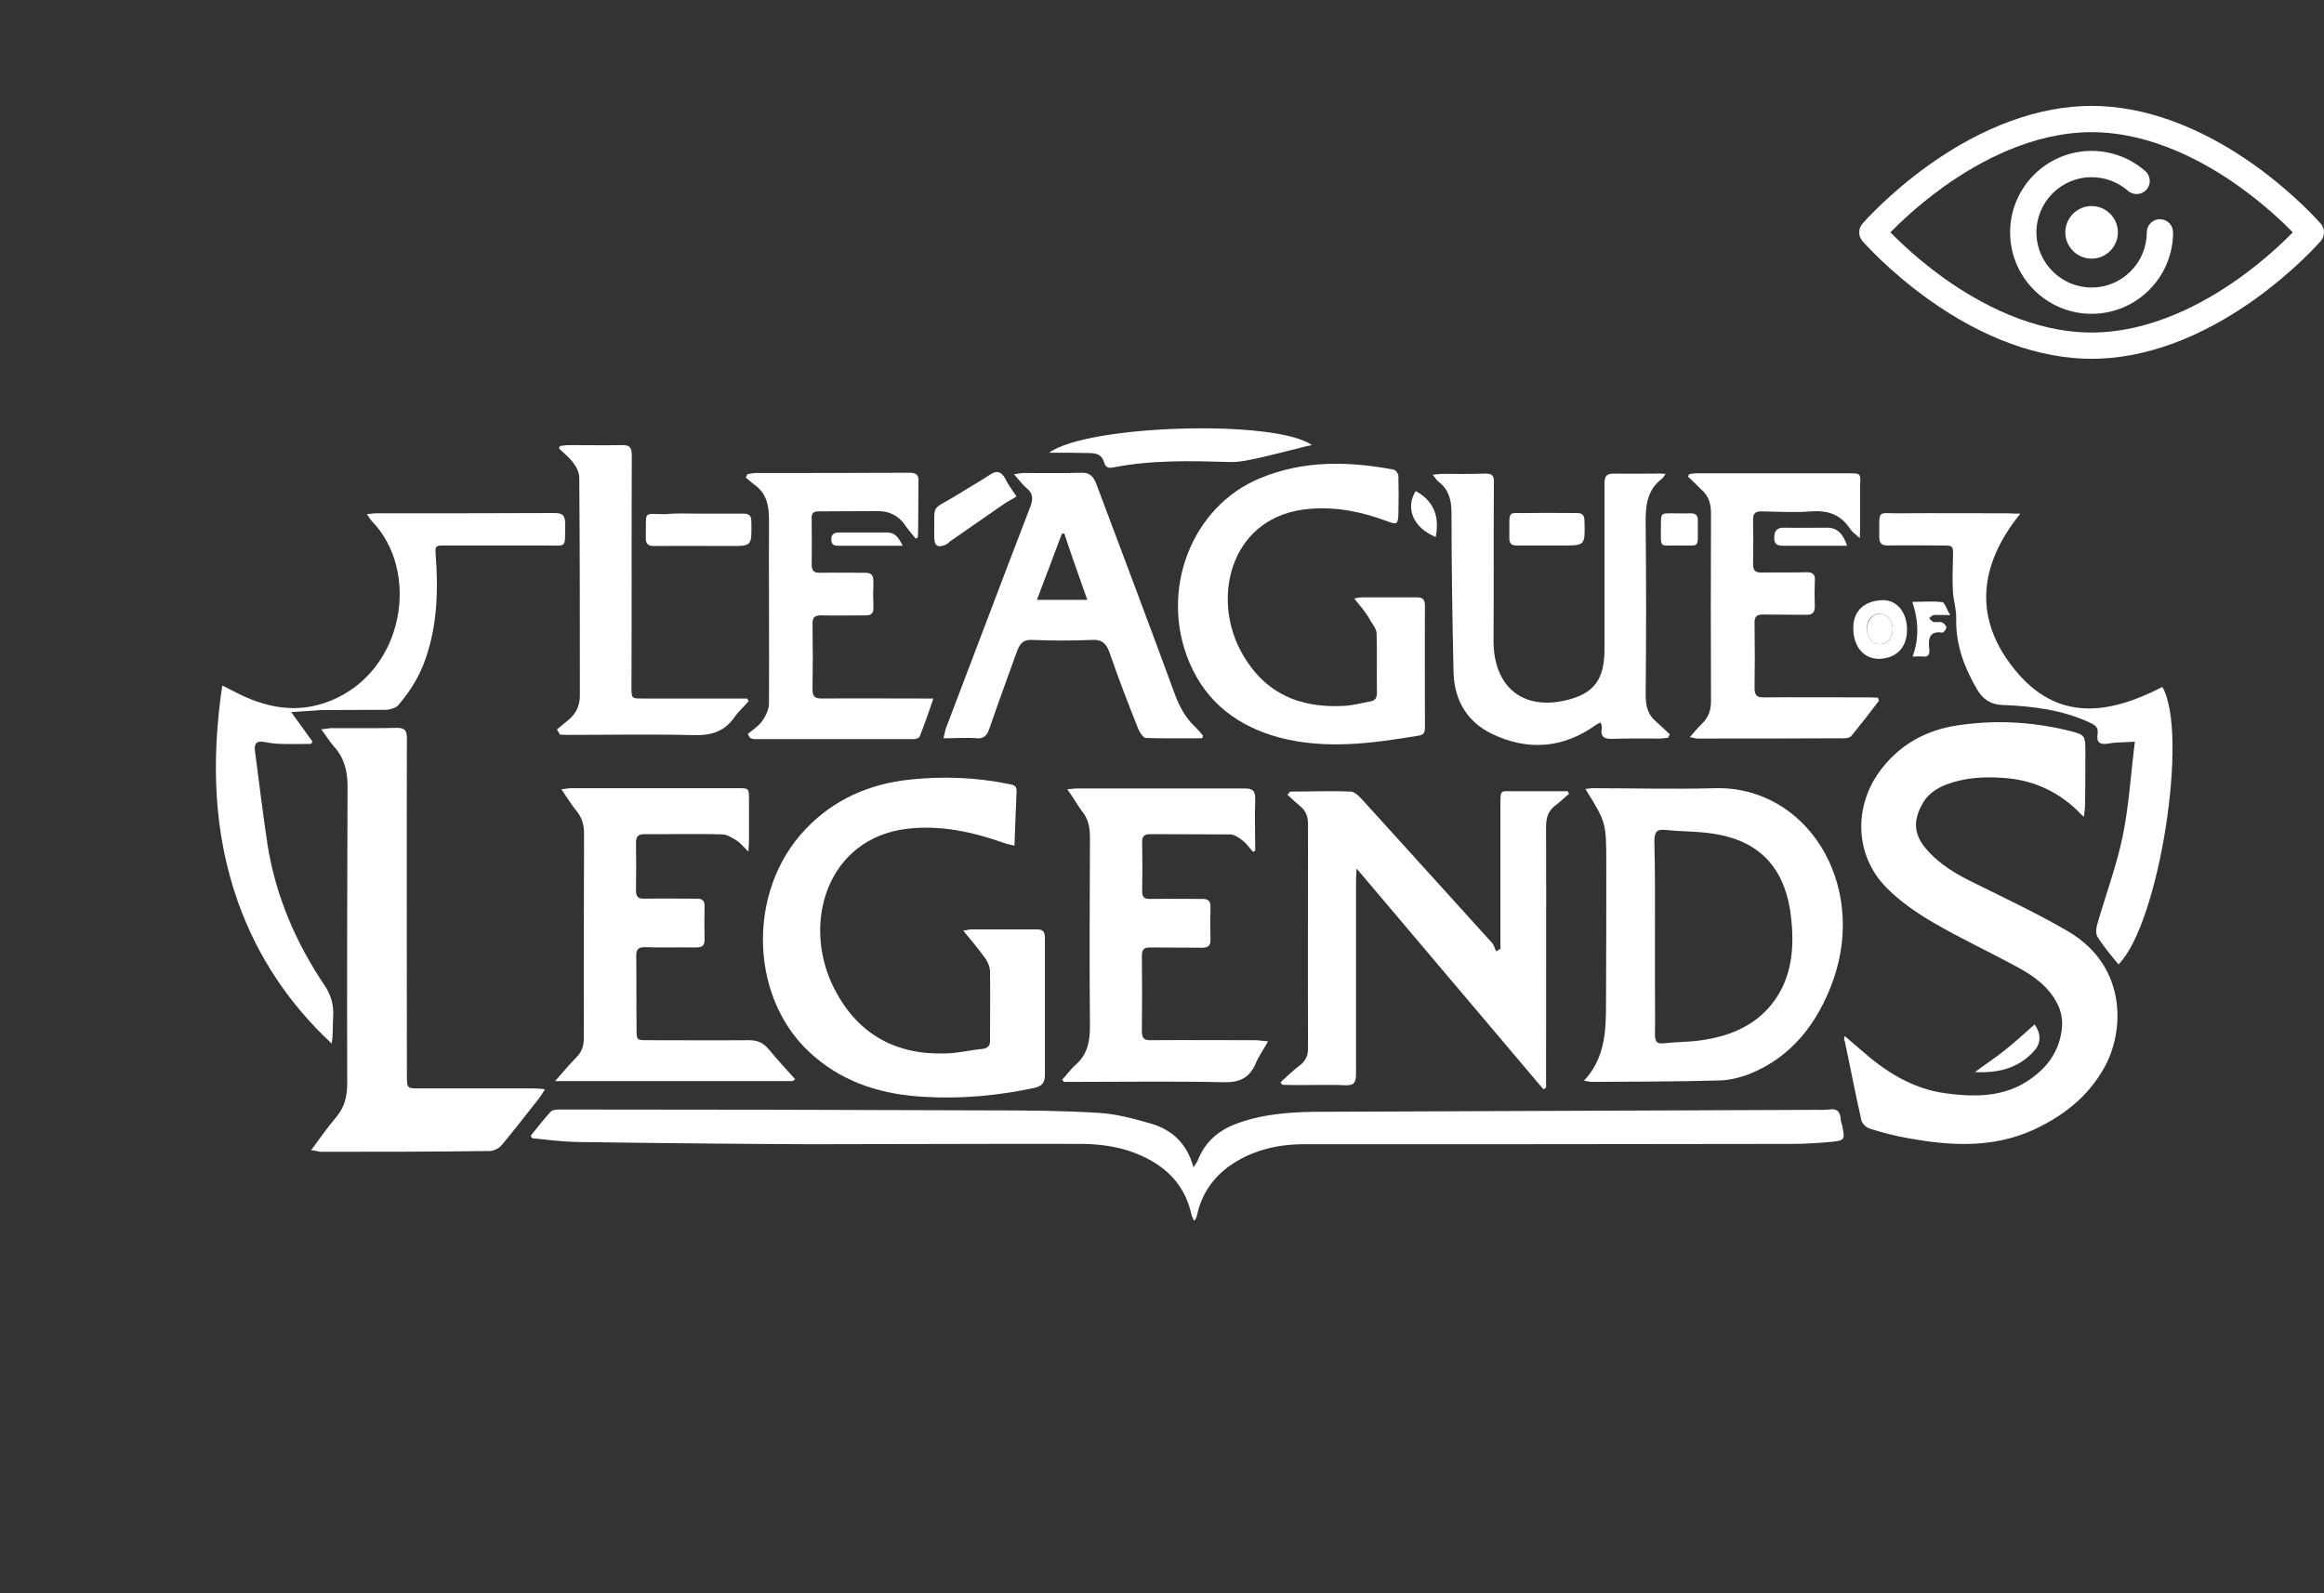 <svg width="35" height="24" viewBox="0 0 35 24" fill="none" xmlns="http://www.w3.org/2000/svg">
<rect x="0" y="0" width="35" height="24" fill="#333333" stroke="none"/>
<path d="M27.781 15.605C27.875 15.686 27.947 15.749 28.023 15.813C28.396 16.144 28.8 16.399 29.29 16.467C29.784 16.535 30.27 16.531 30.687 16.17C30.89 16 31.02 15.775 31.051 15.503C31.069 15.376 31.042 15.227 30.984 15.121C30.854 14.858 30.62 14.696 30.377 14.565C29.955 14.335 29.524 14.136 29.11 13.894C28.863 13.749 28.616 13.58 28.41 13.371C27.92 12.875 27.911 12.11 28.351 11.563C28.666 11.164 29.088 10.972 29.551 10.917C30.103 10.841 30.66 10.879 31.208 11.019C31.397 11.07 31.406 11.095 31.406 11.304C31.406 11.571 31.406 11.843 31.402 12.11C31.402 12.166 31.393 12.225 31.384 12.302C31.334 12.263 31.312 12.238 31.285 12.208C30.957 11.894 30.57 11.737 30.139 11.716C29.861 11.698 29.582 11.716 29.313 11.817C29.155 11.881 29.016 11.97 28.935 12.14C28.809 12.382 28.832 12.582 29.007 12.786C29.214 13.028 29.474 13.176 29.748 13.308C30.216 13.541 30.696 13.766 31.154 14.034C32.039 14.56 31.999 15.537 31.689 16.085C31.442 16.526 31.069 16.811 30.633 17.015C30.014 17.299 29.376 17.261 28.742 17.146C28.549 17.113 28.351 17.062 28.163 17.002C28.109 16.985 28.041 16.926 28.032 16.87C27.942 16.476 27.866 16.072 27.781 15.677C27.767 15.677 27.772 15.66 27.781 15.605Z" fill="white"/>
<path d="M7.996 17.104C8.095 16.985 8.185 16.862 8.293 16.747C8.324 16.713 8.392 16.713 8.446 16.713C10.602 16.713 12.758 16.718 14.915 16.726C15.463 16.726 16.006 16.73 16.554 16.764C16.828 16.781 17.102 16.858 17.363 16.934C17.651 17.028 17.875 17.219 17.974 17.584C18.005 17.533 18.028 17.507 18.037 17.482C18.158 17.176 18.378 17.011 18.657 16.913C19.07 16.769 19.497 16.747 19.924 16.747C22.394 16.735 24.87 16.73 27.345 16.718C27.412 16.718 27.475 16.722 27.547 16.713C27.651 16.696 27.713 16.73 27.722 16.858C27.722 16.887 27.731 16.909 27.74 16.938C27.79 17.172 27.79 17.18 27.561 17.202C27.367 17.219 27.179 17.231 26.981 17.231C24.533 17.236 22.084 17.236 19.636 17.236C19.232 17.236 18.841 17.329 18.5 17.575C18.257 17.754 18.095 17.996 18.028 18.302C18.023 18.323 18.019 18.34 18.005 18.365C18.005 18.369 17.996 18.378 17.978 18.386C17.97 18.352 17.947 18.323 17.942 18.289C17.844 17.851 17.57 17.584 17.201 17.414C16.918 17.282 16.613 17.236 16.307 17.231C14.942 17.227 13.571 17.236 12.206 17.236C11.029 17.231 9.852 17.219 8.679 17.202C8.459 17.197 8.239 17.168 8.019 17.146C8.001 17.134 7.996 17.117 7.996 17.104Z" fill="white"/>
<path d="M14.506 14.017C14.564 14.013 14.596 14 14.627 14C14.96 14 15.283 14 15.616 14C15.705 14 15.737 14.03 15.737 14.132C15.737 14.82 15.737 15.503 15.737 16.187C15.737 16.302 15.701 16.357 15.584 16.386C15.031 16.505 14.474 16.556 13.913 16.522C13.32 16.488 12.749 16.331 12.269 15.919C11.289 15.1 11.222 13.44 12.134 12.488C12.565 12.034 13.095 11.813 13.684 11.745C14.196 11.69 14.704 11.707 15.207 11.813C15.265 11.826 15.31 11.83 15.31 11.915C15.301 12.183 15.287 12.45 15.278 12.739C15.22 12.722 15.175 12.718 15.13 12.701C14.65 12.531 14.169 12.425 13.661 12.484C12.462 12.629 12.08 13.89 12.543 14.849C12.902 15.588 13.5 15.894 14.245 15.868C14.43 15.864 14.614 15.817 14.798 15.8C14.888 15.788 14.915 15.745 14.91 15.652C14.91 15.312 14.915 14.968 14.91 14.633C14.91 14.569 14.879 14.497 14.843 14.442C14.739 14.297 14.627 14.166 14.506 14.017Z" fill="white"/>
<path d="M19.286 16.302C19.38 16.217 19.474 16.123 19.582 16.043C19.668 15.975 19.703 15.894 19.699 15.779C19.695 14.654 19.699 13.537 19.699 12.416C19.699 12.302 19.668 12.217 19.587 12.149C19.519 12.093 19.456 12.034 19.389 11.97C19.398 11.957 19.412 11.949 19.416 11.941C19.421 11.936 19.425 11.924 19.434 11.924C19.739 11.924 20.045 11.911 20.341 11.924C20.404 11.924 20.472 12 20.521 12.051C21.172 12.769 21.819 13.482 22.471 14.204C22.502 14.238 22.511 14.289 22.534 14.331C22.556 14.319 22.574 14.302 22.597 14.293C22.597 14.225 22.597 14.157 22.597 14.085C22.597 13.457 22.597 12.819 22.597 12.187C22.597 11.864 22.579 11.924 22.839 11.919C23.095 11.919 23.356 11.919 23.612 11.919C23.616 11.932 23.621 11.941 23.63 11.958C23.562 12.013 23.5 12.076 23.432 12.127C23.32 12.208 23.284 12.31 23.284 12.459C23.288 13.69 23.284 14.921 23.284 16.161C23.284 16.238 23.284 16.31 23.284 16.386C23.266 16.391 23.257 16.403 23.244 16.408C22.314 15.308 21.384 14.208 20.431 13.083C20.427 13.164 20.422 13.214 20.422 13.261C20.422 14.234 20.422 15.21 20.422 16.178C20.422 16.306 20.395 16.348 20.27 16.348C19.995 16.335 19.717 16.348 19.443 16.344C19.402 16.344 19.353 16.34 19.313 16.34C19.299 16.327 19.29 16.314 19.286 16.302Z" fill="white"/>
<path d="M23.854 16.28C24.182 15.932 24.187 15.507 24.187 15.083C24.191 14.395 24.191 13.711 24.191 13.028C24.191 12.391 24.191 12.391 23.877 11.885C23.917 11.881 23.949 11.873 23.989 11.873C24.605 11.873 25.216 11.89 25.831 11.873C27.206 11.839 28.122 13.304 27.61 14.76C27.372 15.431 26.963 15.936 26.334 16.183C26.186 16.238 26.024 16.276 25.867 16.276C25.238 16.293 24.609 16.293 23.98 16.297C23.935 16.297 23.913 16.285 23.854 16.28ZM24.924 14.115C24.924 14.357 24.924 14.603 24.924 14.841C24.924 15.087 24.928 15.333 24.924 15.58C24.924 15.681 24.946 15.728 25.049 15.716C25.243 15.694 25.44 15.698 25.629 15.669C26.002 15.614 26.352 15.49 26.626 15.193C26.968 14.815 27.03 14.344 26.977 13.847C26.909 13.146 26.563 12.718 25.93 12.582C25.651 12.518 25.355 12.531 25.072 12.501C24.955 12.488 24.915 12.535 24.915 12.667C24.928 13.146 24.924 13.626 24.924 14.115Z" fill="white"/>
<path d="M4.686 17.325C4.82 17.142 4.937 16.977 5.063 16.828C5.189 16.679 5.229 16.518 5.229 16.319C5.225 14.828 5.229 13.338 5.234 11.847C5.234 11.614 5.184 11.418 5.036 11.253C4.969 11.176 4.915 11.091 4.838 10.985C4.91 10.981 4.955 10.968 4.991 10.968C5.323 10.968 5.647 10.972 5.979 10.964C6.096 10.964 6.128 11.002 6.128 11.125C6.123 12.811 6.128 14.501 6.128 16.187C6.128 16.395 6.128 16.395 6.312 16.395C6.891 16.395 7.462 16.395 8.041 16.395C8.091 16.395 8.136 16.399 8.208 16.408C8.167 16.471 8.145 16.51 8.118 16.544C7.929 16.786 7.745 17.023 7.552 17.253C7.516 17.299 7.439 17.333 7.385 17.338C6.532 17.35 5.678 17.35 4.82 17.35C4.784 17.342 4.753 17.333 4.686 17.325Z" fill="white"/>
<path d="M11.941 16.285C10.759 16.285 9.573 16.285 8.36 16.285C8.482 16.149 8.58 16.026 8.688 15.919C8.76 15.843 8.792 15.758 8.792 15.643C8.792 14.616 8.792 13.588 8.796 12.56C8.796 12.433 8.769 12.327 8.693 12.229C8.612 12.132 8.544 12.017 8.455 11.89C8.513 11.885 8.553 11.873 8.589 11.873C9.429 11.873 10.278 11.873 11.119 11.873C11.28 11.873 11.28 11.873 11.28 12.055C11.28 12.255 11.28 12.454 11.28 12.662C11.28 12.701 11.276 12.747 11.271 12.828C11.2 12.76 11.155 12.701 11.096 12.662C11.029 12.624 10.952 12.569 10.88 12.569C10.49 12.556 10.099 12.569 9.708 12.565C9.614 12.565 9.578 12.595 9.578 12.701C9.582 12.934 9.582 13.176 9.578 13.41C9.578 13.512 9.614 13.541 9.704 13.537C9.969 13.533 10.229 13.537 10.494 13.537C10.579 13.537 10.616 13.567 10.611 13.665C10.607 13.817 10.607 13.979 10.611 14.136C10.616 14.246 10.575 14.272 10.481 14.272C10.225 14.268 9.969 14.276 9.712 14.268C9.614 14.268 9.578 14.297 9.582 14.412C9.587 14.773 9.582 15.13 9.587 15.491C9.587 15.669 9.587 15.669 9.748 15.669C10.261 15.669 10.768 15.673 11.28 15.669C11.402 15.669 11.492 15.703 11.577 15.805C11.703 15.957 11.842 16.11 11.977 16.259C11.959 16.263 11.95 16.276 11.941 16.285Z" fill="white"/>
<path d="M20.395 9.015C20.449 9.002 20.481 8.998 20.512 8.998C20.786 8.998 21.065 8.998 21.339 8.998C21.429 8.998 21.46 9.032 21.46 9.13C21.456 9.732 21.46 10.331 21.46 10.934C21.46 10.998 21.465 11.062 21.379 11.079C20.674 11.197 19.964 11.295 19.259 11.108C18.661 10.943 18.176 10.603 17.911 9.975C17.457 8.896 17.942 7.635 18.971 7.206C19.632 6.93 20.305 6.947 20.988 7.074C21.02 7.079 21.06 7.138 21.06 7.168C21.065 7.363 21.065 7.55 21.06 7.745C21.056 7.894 21.033 7.907 20.903 7.856C20.521 7.711 20.13 7.631 19.726 7.665C18.558 7.758 18.248 8.947 18.67 9.775C19.016 10.446 19.573 10.671 20.243 10.633C20.377 10.628 20.512 10.586 20.642 10.565C20.71 10.552 20.737 10.514 20.737 10.433C20.732 10.136 20.741 9.843 20.732 9.546C20.732 9.482 20.683 9.414 20.647 9.363C20.579 9.231 20.49 9.134 20.395 9.015Z" fill="white"/>
<path d="M16.074 11.89C16.137 11.885 16.177 11.877 16.217 11.877C17.058 11.877 17.907 11.877 18.747 11.877C18.872 11.877 18.908 11.915 18.904 12.055C18.895 12.306 18.904 12.565 18.904 12.815C18.895 12.819 18.881 12.828 18.872 12.832C18.819 12.777 18.774 12.705 18.715 12.662C18.657 12.616 18.589 12.569 18.522 12.569C18.122 12.565 17.722 12.569 17.323 12.565C17.233 12.565 17.197 12.595 17.201 12.696C17.206 12.938 17.206 13.185 17.201 13.422C17.201 13.52 17.237 13.541 17.318 13.541C17.583 13.537 17.844 13.541 18.109 13.541C18.199 13.541 18.235 13.575 18.23 13.673C18.226 13.826 18.226 13.987 18.23 14.144C18.235 14.246 18.194 14.276 18.104 14.276C17.848 14.272 17.583 14.276 17.327 14.272C17.237 14.272 17.197 14.289 17.197 14.403C17.201 14.781 17.201 15.155 17.197 15.533C17.197 15.643 17.233 15.669 17.327 15.669C17.853 15.665 18.378 15.669 18.908 15.669C18.962 15.669 19.012 15.681 19.097 15.686C19.025 15.817 18.953 15.915 18.908 16.026C18.814 16.238 18.666 16.306 18.446 16.302C17.682 16.285 16.923 16.297 16.163 16.297C16.114 16.297 16.069 16.297 16.02 16.297C16.015 16.285 16.011 16.276 15.997 16.263C16.06 16.195 16.119 16.115 16.186 16.051C16.37 15.898 16.415 15.703 16.415 15.456C16.406 14.509 16.411 13.567 16.415 12.62C16.415 12.467 16.393 12.335 16.289 12.212C16.222 12.119 16.159 12.008 16.074 11.89Z" fill="white"/>
<path d="M4.385 10.726C4.506 10.892 4.605 11.032 4.704 11.168C4.699 11.18 4.695 11.197 4.681 11.206C4.533 11.206 4.394 11.21 4.245 11.206C4.155 11.206 4.066 11.193 3.976 11.176C3.859 11.155 3.823 11.206 3.841 11.321C3.904 11.792 3.958 12.259 4.03 12.73C4.155 13.512 4.465 14.216 4.892 14.849C4.987 14.994 5.027 15.134 5.018 15.312C5.009 15.444 5.018 15.575 4.996 15.72C4.367 15.134 3.89 14.437 3.589 13.601C3.212 12.548 3.181 11.456 3.347 10.327C3.414 10.361 3.464 10.382 3.509 10.408C3.98 10.658 4.465 10.764 4.978 10.556C6.101 10.102 6.33 8.594 5.597 7.847C5.575 7.826 5.562 7.796 5.526 7.745C5.584 7.741 5.624 7.732 5.66 7.732C6.559 7.732 7.453 7.732 8.351 7.728C8.477 7.728 8.513 7.766 8.513 7.907C8.504 8.267 8.549 8.217 8.217 8.217C7.718 8.217 7.21 8.217 6.712 8.217C6.554 8.217 6.55 8.217 6.563 8.382C6.599 8.858 6.586 9.333 6.451 9.792C6.361 10.115 6.204 10.386 5.993 10.628C5.957 10.667 5.88 10.684 5.827 10.692C5.494 10.696 5.157 10.692 4.829 10.696C4.695 10.705 4.56 10.713 4.385 10.726Z" fill="white"/>
<path d="M25.085 7.138C25.058 7.176 25.049 7.193 25.036 7.206C24.811 7.372 24.78 7.605 24.784 7.881C24.793 8.739 24.793 9.605 24.784 10.467C24.784 10.633 24.816 10.764 24.937 10.866C25.009 10.93 25.081 10.998 25.148 11.062C25.139 11.079 25.13 11.096 25.121 11.113C25.081 11.117 25.036 11.125 24.995 11.125C24.757 11.125 24.528 11.121 24.29 11.13C24.169 11.134 24.097 11.108 24.124 10.96C24.128 10.943 24.119 10.921 24.106 10.883C24.079 10.896 24.057 10.905 24.039 10.917C23.54 11.278 23.001 11.312 22.466 11.053C22.116 10.883 21.905 10.573 21.891 10.136C21.873 9.333 21.86 8.531 21.86 7.728C21.86 7.533 21.819 7.38 21.676 7.265C21.644 7.244 21.617 7.202 21.577 7.151C21.64 7.147 21.676 7.138 21.721 7.138C21.936 7.138 22.147 7.142 22.363 7.134C22.475 7.13 22.507 7.168 22.498 7.287C22.493 8.072 22.498 8.858 22.493 9.643C22.489 10.348 22.938 10.713 23.607 10.543C24.012 10.442 24.164 10.229 24.164 9.775C24.164 8.943 24.164 8.115 24.164 7.287C24.164 7.168 24.196 7.134 24.308 7.134C24.519 7.138 24.73 7.134 24.937 7.134C24.982 7.13 25.018 7.134 25.085 7.138Z" fill="white"/>
<path d="M18.104 11.121C17.821 11.121 17.543 11.125 17.26 11.117C17.219 11.117 17.165 11.036 17.143 10.981C16.99 10.599 16.842 10.212 16.707 9.822C16.658 9.686 16.586 9.631 16.451 9.639C16.146 9.652 15.84 9.652 15.535 9.639C15.418 9.635 15.368 9.686 15.323 9.792C15.18 10.187 15.036 10.582 14.897 10.985C14.861 11.087 14.807 11.13 14.708 11.121C14.551 11.108 14.389 11.121 14.209 11.121C14.227 11.057 14.232 11.011 14.245 10.972C14.672 9.856 15.09 8.739 15.521 7.622C15.562 7.507 15.553 7.431 15.467 7.359C15.4 7.304 15.346 7.227 15.27 7.142C15.332 7.138 15.373 7.125 15.418 7.125C15.714 7.125 16.002 7.13 16.294 7.121C16.406 7.121 16.46 7.168 16.505 7.274C16.9 8.327 17.3 9.384 17.686 10.437C17.758 10.637 17.853 10.815 18.001 10.951C18.041 10.989 18.082 11.036 18.118 11.083C18.113 11.1 18.109 11.113 18.104 11.121ZM16.029 8.038C16.02 8.038 16.006 8.038 15.993 8.038C15.871 8.365 15.746 8.692 15.616 9.036C15.88 9.036 16.114 9.036 16.375 9.036C16.253 8.692 16.137 8.365 16.029 8.038Z" fill="white"/>
<path d="M11.262 11.057C11.334 10.994 11.42 10.943 11.478 10.862C11.532 10.786 11.581 10.684 11.581 10.595C11.586 9.673 11.577 8.747 11.581 7.826C11.581 7.614 11.545 7.448 11.388 7.321C11.334 7.282 11.285 7.236 11.231 7.193C11.24 7.176 11.249 7.159 11.258 7.142C11.298 7.138 11.343 7.125 11.379 7.125C12.152 7.125 12.925 7.125 13.697 7.121C13.809 7.121 13.841 7.159 13.832 7.274C13.828 7.503 13.832 7.732 13.828 7.962C13.828 8.009 13.823 8.047 13.823 8.093C13.814 8.098 13.8 8.11 13.792 8.115C13.738 8.047 13.679 7.983 13.634 7.915C13.531 7.762 13.387 7.699 13.221 7.699C12.92 7.699 12.623 7.703 12.323 7.703C12.251 7.703 12.219 7.732 12.224 7.813C12.224 8.042 12.228 8.272 12.224 8.501C12.224 8.594 12.255 8.628 12.341 8.628C12.57 8.624 12.803 8.628 13.028 8.628C13.118 8.628 13.154 8.658 13.154 8.76C13.149 8.892 13.149 9.019 13.154 9.151C13.158 9.236 13.122 9.27 13.041 9.27C12.817 9.27 12.588 9.274 12.363 9.27C12.269 9.27 12.233 9.299 12.237 9.406C12.242 9.728 12.242 10.051 12.237 10.374C12.233 10.501 12.278 10.522 12.385 10.522C12.884 10.518 13.378 10.522 13.877 10.522C13.926 10.522 13.971 10.522 14.057 10.522C13.985 10.735 13.922 10.917 13.85 11.096C13.841 11.117 13.796 11.134 13.765 11.134C12.96 11.134 12.161 11.134 11.357 11.134C11.334 11.134 11.321 11.121 11.298 11.117C11.285 11.096 11.271 11.079 11.262 11.057Z" fill="white"/>
<path d="M28.297 10.556C28.163 10.735 28.023 10.913 27.884 11.083C27.862 11.113 27.812 11.121 27.772 11.121C27.035 11.125 26.298 11.125 25.561 11.125C25.535 11.125 25.508 11.113 25.449 11.104C25.521 11.023 25.575 10.955 25.638 10.896C25.732 10.803 25.768 10.696 25.768 10.565C25.764 9.626 25.764 8.679 25.768 7.741C25.768 7.592 25.737 7.473 25.624 7.376C25.557 7.312 25.494 7.244 25.422 7.18C25.427 7.168 25.431 7.159 25.44 7.142C25.472 7.138 25.508 7.13 25.539 7.13C26.307 7.13 27.08 7.13 27.848 7.13C28.023 7.13 28.023 7.13 28.014 7.312C28.014 7.524 28.014 7.737 28.014 7.941C28.014 7.987 28.01 8.025 28.01 8.106C27.947 8.051 27.893 8.013 27.866 7.97C27.718 7.745 27.525 7.686 27.278 7.703C27.03 7.724 26.779 7.707 26.527 7.703C26.433 7.703 26.397 7.737 26.402 7.839C26.406 8.055 26.406 8.28 26.402 8.497C26.402 8.59 26.433 8.624 26.518 8.624C26.743 8.62 26.972 8.628 27.197 8.62C27.309 8.616 27.345 8.658 27.331 8.773C27.327 8.883 27.327 8.998 27.331 9.113C27.336 9.223 27.3 9.265 27.201 9.261C26.986 9.257 26.765 9.261 26.55 9.257C26.456 9.257 26.42 9.287 26.424 9.393C26.429 9.716 26.429 10.038 26.424 10.361C26.424 10.476 26.46 10.505 26.559 10.505C27.089 10.501 27.619 10.505 28.154 10.505C28.194 10.505 28.244 10.51 28.284 10.51C28.288 10.527 28.293 10.543 28.297 10.556Z" fill="white"/>
<path d="M30.427 7.737C29.789 8.527 29.726 9.329 30.341 10.085C30.984 10.883 31.77 10.76 32.565 10.348C32.969 11.036 32.516 13.919 31.905 14.527C31.793 14.391 31.68 14.259 31.586 14.106C31.559 14.059 31.568 13.97 31.59 13.907C31.716 13.469 31.873 13.049 31.968 12.599C32.062 12.14 32.089 11.669 32.152 11.172C31.999 11.185 31.873 11.176 31.747 11.202C31.631 11.219 31.568 11.189 31.59 11.053C31.608 10.943 31.536 10.917 31.469 10.883C31.056 10.692 30.611 10.637 30.166 10.62C29.986 10.616 29.865 10.539 29.771 10.378C29.582 10.051 29.452 9.711 29.461 9.316C29.465 9.185 29.421 9.053 29.412 8.921C29.402 8.756 29.407 8.582 29.412 8.412C29.416 8.217 29.421 8.217 29.245 8.217C28.971 8.217 28.702 8.212 28.432 8.217C28.338 8.217 28.302 8.187 28.302 8.081C28.306 7.66 28.262 7.737 28.607 7.732C29.155 7.728 29.699 7.732 30.247 7.732C30.292 7.737 30.341 7.737 30.427 7.737Z" fill="white"/>
<path d="M8.387 10.989C8.45 10.938 8.518 10.879 8.58 10.828C8.684 10.735 8.733 10.616 8.733 10.48C8.733 9.384 8.733 8.289 8.724 7.197C8.724 7.121 8.684 7.036 8.634 6.972C8.576 6.892 8.491 6.824 8.419 6.756C8.423 6.743 8.428 6.726 8.437 6.718C8.477 6.713 8.522 6.705 8.562 6.705C8.832 6.705 9.097 6.709 9.367 6.705C9.483 6.701 9.515 6.739 9.515 6.866C9.51 8.025 9.515 9.18 9.51 10.34C9.51 10.522 9.51 10.522 9.677 10.522C10.162 10.522 10.638 10.522 11.123 10.522C11.164 10.522 11.208 10.522 11.253 10.522C11.258 10.535 11.262 10.543 11.276 10.56C11.208 10.641 11.128 10.709 11.069 10.794C10.912 11.019 10.719 11.079 10.458 11.074C9.816 11.057 9.173 11.07 8.535 11.07C8.5 11.07 8.464 11.066 8.432 11.066C8.414 11.032 8.401 11.006 8.387 10.989Z" fill="white"/>
<path d="M15.8 6.82C16.375 6.395 19.223 6.314 19.757 6.705C19.703 6.718 19.663 6.722 19.623 6.735C19.425 6.786 19.223 6.836 19.025 6.883C18.868 6.917 18.706 6.96 18.54 6.96C17.947 6.943 17.358 6.926 16.77 7.04C16.703 7.053 16.653 7.053 16.626 6.96C16.59 6.832 16.483 6.824 16.384 6.824C16.2 6.819 16.011 6.82 15.8 6.82Z" fill="white"/>
<path d="M10.512 7.737C10.737 7.737 10.966 7.737 11.191 7.737C11.276 7.737 11.316 7.758 11.316 7.864C11.321 8.225 11.325 8.225 10.997 8.225C10.616 8.225 10.229 8.221 9.852 8.225C9.757 8.225 9.721 8.191 9.726 8.089C9.735 7.669 9.677 7.749 10.031 7.745C10.189 7.728 10.346 7.737 10.512 7.737Z" fill="white"/>
<path d="M15.31 7.478C15.238 7.524 15.166 7.558 15.112 7.597C14.856 7.775 14.591 7.958 14.335 8.136C14.304 8.157 14.277 8.187 14.245 8.204C14.12 8.259 14.066 8.221 14.07 8.076C14.079 7.567 14.007 7.703 14.398 7.465C14.573 7.355 14.748 7.257 14.924 7.142C15.014 7.087 15.072 7.104 15.13 7.193C15.175 7.287 15.238 7.376 15.31 7.478Z" fill="white"/>
<path d="M23.302 8.217C23.145 8.217 22.992 8.217 22.835 8.217C22.763 8.217 22.731 8.187 22.731 8.106C22.736 7.643 22.682 7.741 23.046 7.728C23.275 7.724 23.513 7.728 23.747 7.728C23.832 7.728 23.863 7.758 23.863 7.856C23.872 8.217 23.872 8.217 23.535 8.217C23.455 8.217 23.378 8.217 23.302 8.217Z" fill="white"/>
<path d="M28.356 9.04C28.571 9.04 28.72 9.223 28.72 9.486C28.72 9.754 28.562 9.915 28.306 9.924C28.068 9.928 27.911 9.741 27.911 9.461C27.911 9.202 28.073 9.049 28.356 9.04ZM28.504 9.478C28.504 9.346 28.419 9.248 28.315 9.244C28.199 9.24 28.109 9.342 28.118 9.478C28.118 9.609 28.203 9.703 28.311 9.703C28.428 9.703 28.504 9.609 28.504 9.478Z" fill="white"/>
<path d="M27.817 8.221C27.731 8.221 27.651 8.221 27.57 8.221C27.331 8.221 27.098 8.221 26.855 8.221C26.77 8.221 26.712 8.2 26.721 8.085C26.725 7.983 26.774 7.949 26.864 7.949C27.084 7.953 27.305 7.949 27.525 7.949C27.664 7.949 27.758 8.038 27.817 8.221Z" fill="white"/>
<path d="M25.292 8.217C24.977 8.212 25.014 8.28 25.014 7.911C25.014 7.732 25.014 7.732 25.175 7.732C25.265 7.732 25.355 7.737 25.449 7.732C25.544 7.728 25.575 7.766 25.57 7.864C25.57 7.877 25.57 7.894 25.57 7.902C25.566 8.276 25.611 8.212 25.292 8.217Z" fill="white"/>
<path d="M28.8 9.066C28.958 9.066 29.106 9.053 29.25 9.07C29.29 9.074 29.317 9.18 29.371 9.265C29.259 9.265 29.191 9.261 29.124 9.265C29.097 9.265 29.079 9.295 29.052 9.312C29.075 9.333 29.093 9.363 29.119 9.367C29.155 9.38 29.205 9.363 29.241 9.372C29.272 9.384 29.308 9.418 29.313 9.452C29.317 9.469 29.272 9.533 29.25 9.529C29.057 9.499 29.034 9.622 29.057 9.788C29.061 9.856 29.039 9.898 28.967 9.89C28.913 9.885 28.863 9.89 28.805 9.89C28.899 9.626 28.899 9.363 28.8 9.066Z" fill="white"/>
<path d="M30.642 15.431C30.737 15.567 30.741 15.707 30.642 15.822C30.4 16.098 30.085 16.166 29.744 16.149C29.897 16.034 30.054 15.932 30.207 15.809C30.35 15.694 30.494 15.563 30.642 15.431Z" fill="white"/>
<path d="M13.594 8.221C13.477 8.221 13.387 8.221 13.297 8.221C13.082 8.221 12.862 8.221 12.646 8.221C12.583 8.221 12.516 8.221 12.52 8.123C12.52 8.03 12.583 8.021 12.65 8.021C12.889 8.021 13.122 8.021 13.36 8.021C13.473 8.021 13.531 8.089 13.594 8.221Z" fill="white"/>
<path d="M21.622 8.089C21.285 7.953 21.159 7.652 21.321 7.397C21.586 7.541 21.685 7.771 21.622 8.089Z" fill="white"/>
<path d="M28.504 9.478C28.504 9.609 28.423 9.703 28.311 9.703C28.199 9.703 28.118 9.609 28.118 9.478C28.118 9.342 28.203 9.244 28.315 9.244C28.419 9.248 28.504 9.346 28.504 9.478Z" fill="white"/>
<g clip-path="url(#clip0_2_10)">
<path d="M31.5 5.405C30.713 5.405 29.866 5.097 29.05 4.514C28.44 4.079 28.064 3.648 28.048 3.63C27.984 3.555 27.984 3.445 28.048 3.37C28.064 3.352 28.44 2.921 29.05 2.485C29.866 1.903 30.713 1.595 31.5 1.595C32.287 1.595 33.134 1.903 33.95 2.485C34.56 2.921 34.936 3.352 34.952 3.37C35.016 3.445 35.016 3.555 34.952 3.63C34.936 3.648 34.56 4.079 33.95 4.514C33.134 5.097 32.287 5.405 31.5 5.405ZM28.469 3.5C28.622 3.655 28.909 3.928 29.288 4.198C29.808 4.568 30.614 5.009 31.5 5.009C32.386 5.009 33.192 4.568 33.712 4.198C34.091 3.928 34.378 3.655 34.531 3.5C34.379 3.345 34.091 3.072 33.712 2.802C33.192 2.432 32.386 1.991 31.5 1.991C30.614 1.991 29.808 2.432 29.288 2.802C28.909 3.072 28.622 3.345 28.469 3.5Z" fill="white"/>
<path d="M31.5 4.727C30.823 4.727 30.273 4.177 30.273 3.5C30.273 2.823 30.823 2.273 31.5 2.273C31.798 2.273 32.085 2.381 32.308 2.577C32.391 2.649 32.399 2.774 32.327 2.856C32.255 2.938 32.13 2.946 32.047 2.874C31.896 2.742 31.702 2.669 31.5 2.669C31.042 2.669 30.669 3.042 30.669 3.5C30.669 3.958 31.042 4.331 31.5 4.331C31.958 4.331 32.331 3.958 32.331 3.5C32.331 3.391 32.42 3.302 32.529 3.302C32.639 3.302 32.727 3.391 32.727 3.5C32.727 4.177 32.177 4.727 31.5 4.727Z" fill="white"/>
<path d="M31.5 3.896C31.282 3.896 31.104 3.718 31.104 3.5C31.104 3.282 31.282 3.104 31.5 3.104C31.718 3.104 31.896 3.282 31.896 3.5C31.896 3.718 31.718 3.896 31.5 3.896Z" fill="white"/>
</g>
<defs>
<clipPath id="clip0_2_10">
<rect width="7" height="7" fill="white" transform="translate(28)"/>
</clipPath>
</defs>
</svg>
